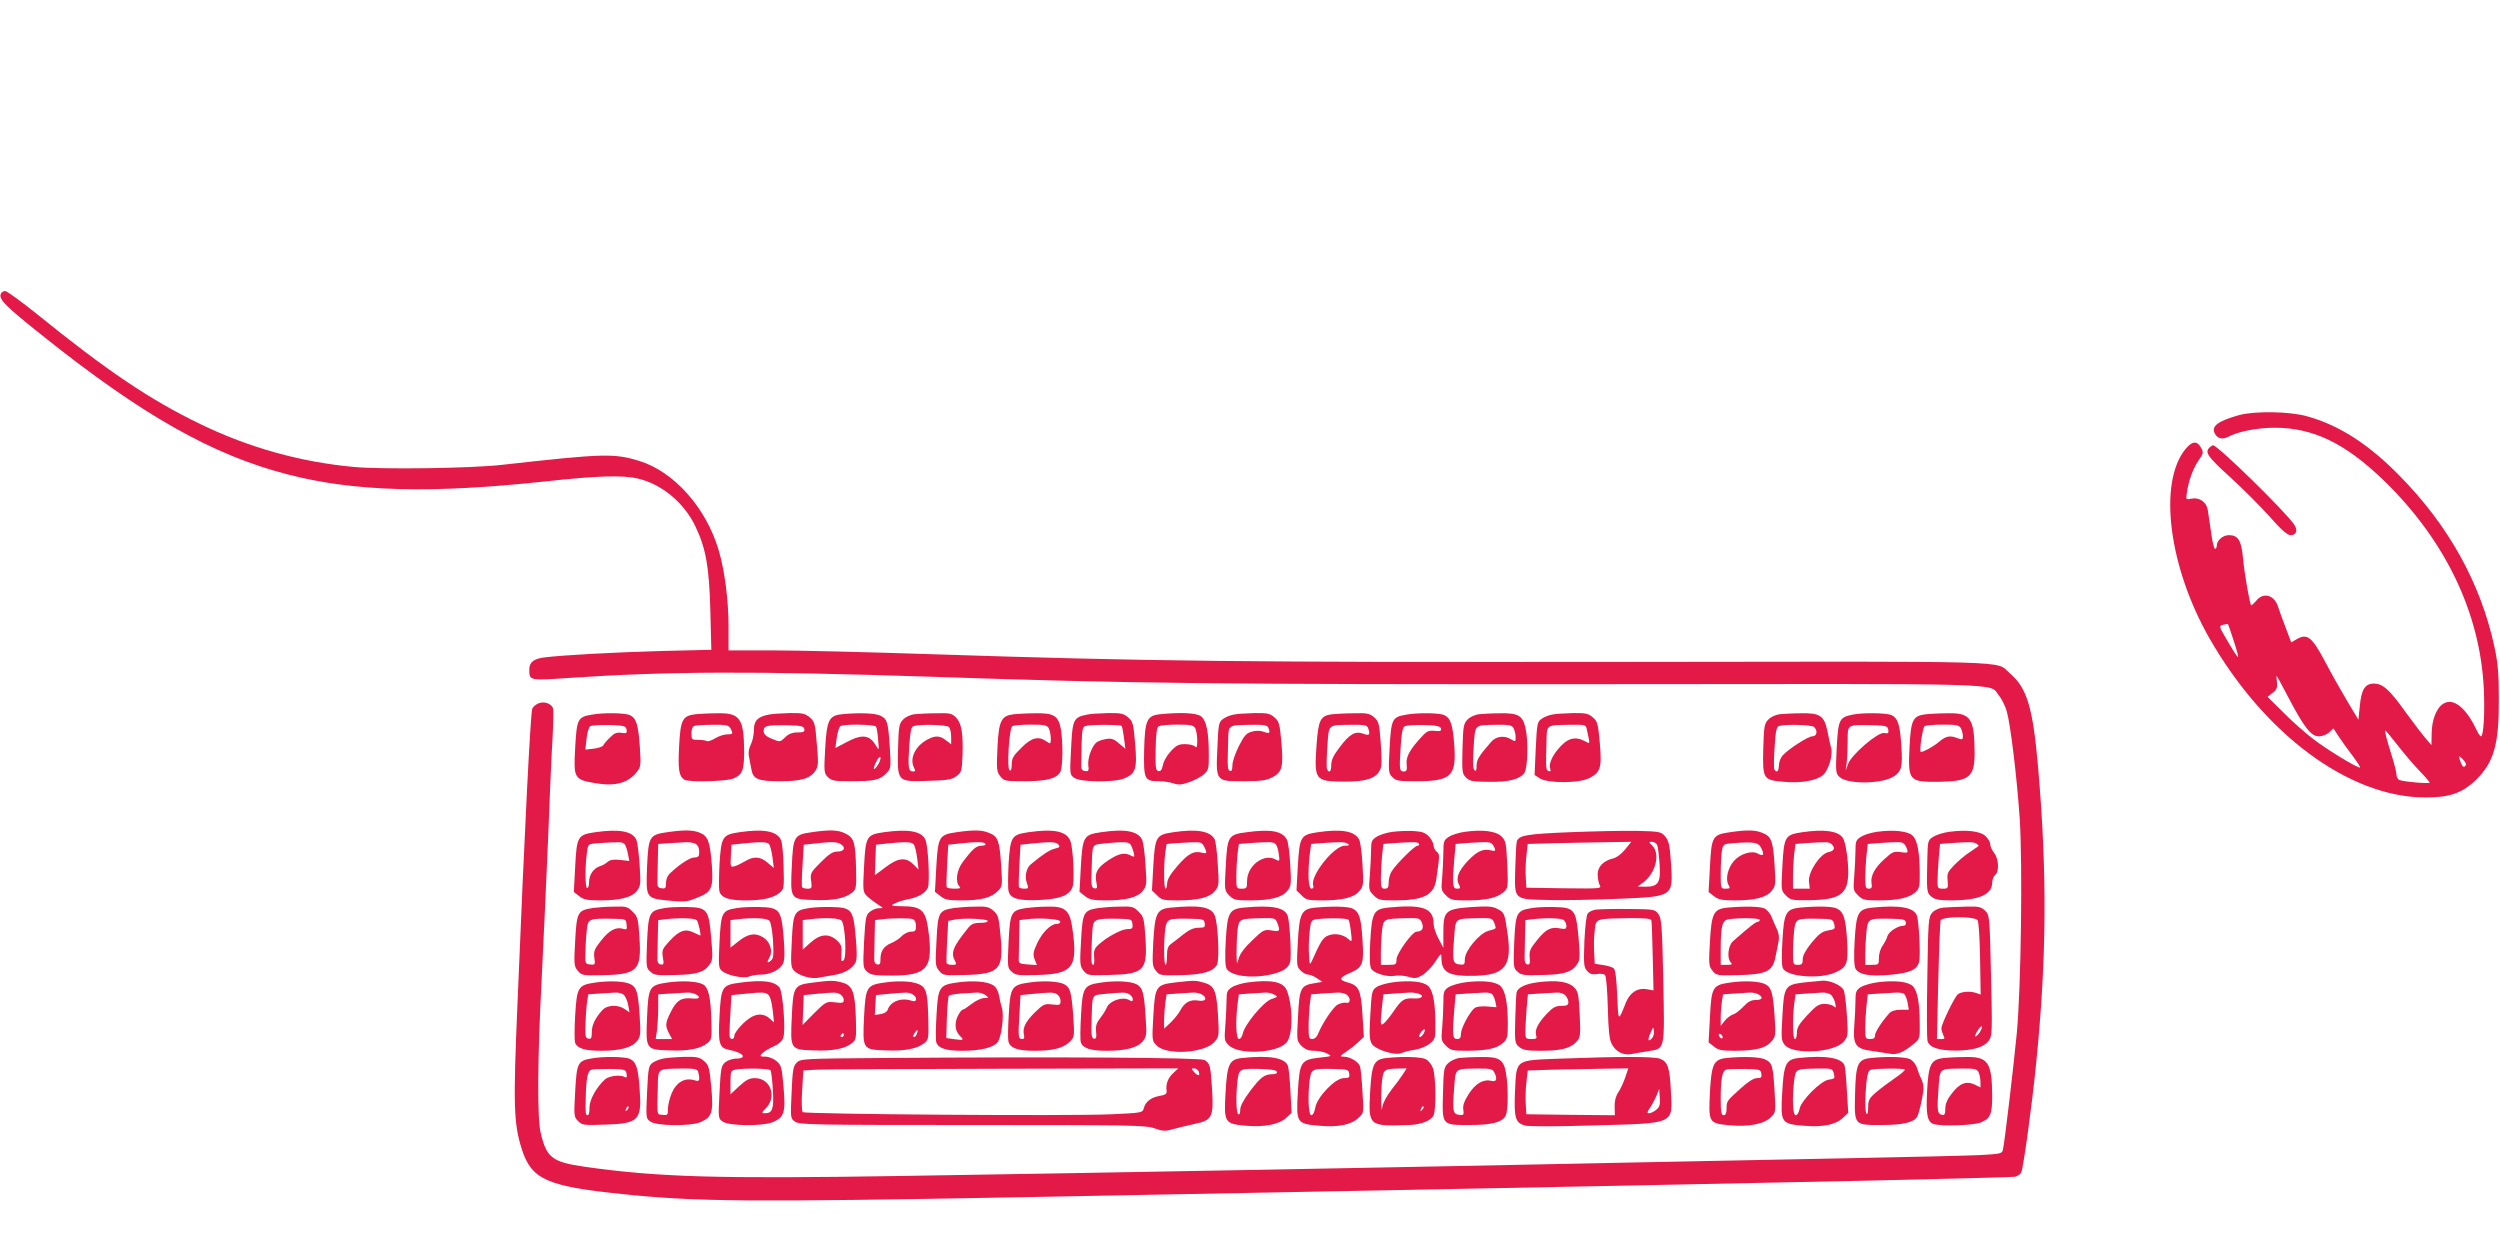 <svg xmlns="http://www.w3.org/2000/svg"
 width="1280pt" height="640pt" viewBox="0 0 1280 640"
 preserveAspectRatio="xMidYMid meet">
<g transform="translate(0,640) scale(0.1,-0.1)"
  fill="#e31948" stroke="none">

<path d="M4 4895 c-11 -28 25 -63 209 -210 514 -411 875 -615 1260 -714 344
-89 735 -99 1327 -35 256 28 388 32 465 14 121 -27 237 -123 295 -244 55 -115
71 -209 77 -432 l5 -201 -253 -6 c-248 -7 -506 -21 -602 -33 -55 -7 -77 -25
-77 -62 0 -57 1 -57 202 -43 512 34 940 36 1858 6 1041 -35 1455 -39 3414 -38
2156 2 1996 7 2050 -57 14 -17 33 -55 41 -83 19 -69 51 -329 66 -549 15 -232
7 -862 -15 -1098 -17 -176 -62 -556 -71 -597 -5 -20 -13 -21 -117 -27 -62 -3
-363 -10 -668 -16 -305 -6 -760 -15 -1010 -20 -1299 -27 -2759 -54 -3851 -71
-937 -15 -1241 -6 -1614 47 -168 24 -197 46 -227 175 -18 77 -16 382 5 779 9
184 24 508 33 720 8 212 18 446 23 520 4 74 5 142 3 151 -6 26 -47 41 -77 27
-13 -6 -27 -18 -30 -27 -9 -31 -38 -594 -75 -1499 -23 -533 -20 -622 21 -754
50 -157 127 -192 519 -232 374 -39 650 -41 2025 -16 1418 27 2698 51 3125 60
261 5 808 17 1215 25 407 9 750 18 762 20 12 3 27 13 32 23 10 20 54 336 76
557 54 535 57 975 10 1517 -27 309 -57 407 -147 483 -74 63 80 59 -1993 56
-1938 -2 -2408 3 -3510 39 -330 11 -702 20 -827 20 l-228 0 0 123 c0 137 -20
288 -51 392 -65 217 -228 400 -406 455 -130 40 -184 38 -703 -20 -156 -18
-610 -24 -756 -11 -275 25 -539 99 -787 219 -257 124 -476 271 -838 564 -81
65 -154 118 -163 118 -9 0 -19 -7 -22 -15z"/>

<path d="M11465 4275 c-110 -31 -145 -57 -125 -95 14 -26 38 -32 69 -16 52 27
149 46 238 46 196 0 360 -79 557 -269 315 -305 494 -677 513 -1066 6 -127 -1
-245 -15 -245 -4 0 -16 18 -26 41 -52 106 -113 155 -163 128 -37 -20 -62 -82
-63 -154 l-1 -60 -30 35 c-17 19 -62 79 -101 132 -84 118 -118 148 -164 148
-45 0 -64 -30 -72 -117 l-7 -68 -57 95 c-31 52 -83 144 -115 205 -66 124 -90
143 -143 113 l-29 -17 -29 77 c-16 42 -33 88 -37 102 -19 64 -77 81 -114 33
-12 -14 -23 -24 -25 -22 -8 8 -35 165 -42 243 -8 89 -25 116 -72 116 -31 0
-62 -27 -62 -53 0 -9 -4 -17 -9 -17 -5 0 -14 37 -20 83 -7 45 -14 97 -17 115
-6 41 -43 67 -83 59 -29 -6 -30 -6 -24 31 8 60 31 123 60 165 25 36 26 41 12
65 -20 37 -46 34 -80 -8 -140 -173 -85 -604 124 -969 282 -492 715 -812 1102
-814 125 -1 192 22 263 91 91 90 117 181 116 412 0 130 -5 186 -22 266 -71
329 -236 626 -492 884 -157 159 -308 255 -470 299 -88 25 -265 27 -345 6z
m-28 -1157 c16 -48 25 -84 21 -82 -5 3 -29 40 -53 82 -45 76 -45 77 -23 83 13
3 24 5 25 4 1 0 15 -40 30 -87z m278 -286 c83 -158 118 -202 157 -202 18 0 41
9 53 20 l22 21 28 -43 c16 -24 48 -69 72 -100 24 -32 40 -58 36 -58 -18 0
-171 93 -239 146 -40 30 -109 91 -153 136 l-81 80 26 21 c21 16 25 27 22 53
-2 19 -3 34 -2 34 2 0 28 -49 59 -108z m562 -249 c33 -43 84 -102 112 -131 28
-29 51 -56 51 -59 0 -7 -131 4 -154 13 -9 3 -16 16 -16 28 0 11 -11 55 -24 96
-27 86 -38 130 -33 130 2 0 31 -35 64 -77z m345 -105 c-8 -8 -14 -4 -22 16
-15 39 -13 43 11 17 15 -16 18 -26 11 -33z"/>
<path d="M11312 4108 c-24 -24 -9 -46 101 -146 62 -56 153 -147 203 -202 63
-72 95 -100 112 -100 29 0 38 24 19 53 -43 65 -392 407 -416 407 -4 0 -12 -5
-19 -12z"/>
<path d="M3030 2741 c-72 -12 -77 -22 -85 -168 -9 -159 -6 -164 104 -183 101
-17 167 1 211 57 21 26 22 35 16 128 -8 116 -18 148 -52 164 -26 11 -133 13
-194 2z m178 -77 c3 -18 -1 -20 -27 -16 -24 3 -37 -2 -59 -25 -16 -15 -31 -33
-33 -39 -2 -6 -24 -14 -48 -17 l-44 -5 6 55 c3 31 12 60 19 65 7 4 51 7 98 6
78 -3 85 -5 88 -24z"/>
<path d="M3560 2743 c-66 -8 -76 -28 -83 -165 -6 -119 -1 -152 27 -170 20 -14
215 -9 251 6 46 20 55 42 55 138 -1 170 -21 199 -139 196 -42 0 -92 -3 -111
-5z m180 -72 c15 -28 13 -31 -17 -31 -16 0 -43 -9 -61 -20 -18 -11 -38 -18
-43 -14 -6 3 -26 6 -45 6 -32 0 -34 2 -34 33 0 18 6 36 13 38 6 3 49 6 94 6
72 1 84 -2 93 -18z"/>
<path d="M3935 2741 c-56 -11 -75 -31 -75 -79 0 -24 -7 -57 -16 -74 -10 -20
-14 -42 -9 -62 3 -17 8 -46 12 -64 8 -51 34 -62 146 -62 109 0 156 14 182 54
15 23 16 39 7 138 -8 103 -11 113 -36 135 -24 20 -37 23 -104 22 -42 -1 -90
-4 -107 -8z m183 -73 c3 -15 -4 -18 -34 -18 -27 0 -46 -7 -64 -25 -26 -25 -26
-25 -68 -8 -31 13 -42 24 -42 40 0 28 16 31 120 30 72 -2 85 -5 88 -19z"/>
<path d="M4309 2743 c-65 -7 -76 -31 -84 -174 -7 -121 -6 -128 14 -148 18 -18
33 -21 115 -21 120 0 150 6 182 39 26 26 26 27 20 131 -9 135 -13 148 -47 165
-27 14 -110 17 -200 8z m176 -63 c4 -6 9 -36 11 -68 5 -56 5 -56 -11 -30 -32
56 -71 61 -151 18 l-57 -30 7 52 c4 29 13 56 19 60 18 12 175 9 182 -2z m10
-196 c-23 -36 -29 -24 -8 17 9 18 18 28 21 21 2 -7 -4 -24 -13 -38z"/>
<path d="M4680 2743 c-19 -3 -44 -14 -56 -27 -20 -20 -23 -34 -26 -148 -4
-172 -5 -171 154 -166 100 3 121 6 145 24 26 20 28 26 31 105 4 114 -5 167
-33 195 -22 22 -32 24 -102 22 -43 0 -94 -3 -113 -5z m178 -65 c7 -7 12 -29
12 -51 l0 -38 -26 20 c-31 25 -55 26 -93 6 -64 -33 -96 -98 -71 -146 8 -15 7
-19 -4 -19 -25 0 -28 18 -21 125 6 84 10 105 24 108 37 10 168 6 179 -5z"/>
<path d="M5190 2743 c-64 -8 -76 -32 -83 -170 -5 -112 -4 -124 14 -147 20 -25
25 -26 125 -26 113 0 165 14 183 48 13 24 14 158 2 222 -13 66 -37 80 -130 78
-42 0 -92 -3 -111 -5z m180 -72 c5 -11 10 -34 10 -51 0 -30 -1 -31 -22 -16
-41 29 -77 20 -129 -33 -41 -40 -49 -54 -49 -85 0 -25 -4 -35 -11 -30 -15 9
-2 216 14 226 7 4 49 8 94 8 71 0 84 -3 93 -19z"/>
<path d="M5565 2741 c-69 -14 -74 -24 -81 -173 -7 -134 -7 -135 17 -151 31
-22 203 -24 254 -3 60 25 68 49 57 177 -9 104 -11 114 -36 136 -24 20 -37 23
-104 22 -42 -1 -91 -4 -107 -8z m178 -58 c3 -5 8 -32 12 -62 l7 -55 -33 28
c-26 23 -40 27 -67 22 -19 -3 -40 -11 -48 -17 -24 -20 -46 -81 -42 -117 4 -28
1 -32 -16 -30 -16 2 -21 10 -20 31 0 15 1 65 2 111 2 71 5 85 20 89 29 8 181
7 185 0z"/>
<path d="M5939 2743 c-67 -7 -77 -30 -81 -181 -3 -153 1 -162 77 -162 23 0 56
-5 74 -11 25 -9 41 -7 82 7 28 10 62 29 75 41 21 20 24 30 23 100 0 114 -12
173 -39 195 -22 18 -105 22 -211 11z m181 -72 c5 -11 10 -39 10 -62 0 -34 -3
-40 -12 -31 -7 7 -30 12 -51 12 -32 0 -45 -6 -73 -37 -19 -20 -37 -52 -40 -70
-5 -24 -11 -33 -23 -31 -14 3 -16 19 -14 112 1 77 6 112 15 117 7 5 50 9 95 9
71 0 84 -3 93 -19z"/>
<path d="M6315 2741 c-17 -3 -41 -13 -53 -22 -22 -16 -24 -26 -29 -148 -8
-173 -9 -171 136 -171 81 0 114 4 141 18 54 27 62 52 51 178 -9 99 -12 111
-36 131 -23 20 -37 23 -103 22 -42 -1 -91 -4 -107 -8z m179 -67 c11 -28 6 -32
-23 -21 -19 7 -40 7 -62 1 -28 -8 -39 -21 -66 -74 -18 -36 -33 -80 -33 -98 0
-23 -4 -32 -12 -29 -13 4 -14 13 -10 151 2 87 -3 83 118 85 66 1 83 -2 88 -15z"/>
<path d="M6820 2743 c-59 -7 -70 -29 -79 -154 -13 -183 -9 -189 135 -191 130
-1 182 20 196 78 3 11 1 67 -3 125 -7 95 -10 106 -34 127 -23 19 -36 22 -103
20 -42 0 -93 -3 -112 -5z m184 -69 c13 -35 8 -43 -23 -31 -42 16 -71 -1 -122
-69 -31 -40 -43 -66 -43 -90 0 -34 -9 -44 -21 -24 -4 6 -3 57 1 115 8 120 0
112 120 114 66 1 83 -2 88 -15z"/>
<path d="M7200 2741 c-72 -12 -77 -22 -85 -168 -7 -125 -6 -132 14 -152 19
-19 32 -21 121 -21 180 0 207 26 196 183 -8 109 -19 140 -52 156 -26 11 -133
13 -194 2z m178 -72 c2 -12 -5 -14 -32 -11 -29 3 -40 -1 -63 -26 -63 -67 -85
-105 -81 -144 3 -30 0 -38 -13 -38 -24 0 -25 7 -18 121 4 70 10 104 20 110 8
5 52 8 99 7 67 -2 85 -6 88 -19z"/>
<path d="M7570 2743 c-19 -3 -44 -14 -56 -27 -20 -20 -23 -34 -26 -148 -3
-119 -2 -129 18 -149 19 -19 34 -21 115 -22 104 -2 161 13 184 46 17 25 21
166 5 232 -14 61 -38 75 -129 73 -42 0 -92 -3 -111 -5z m180 -72 c5 -11 10
-31 10 -45 0 -25 0 -25 -28 -9 -32 19 -74 12 -97 -15 -63 -72 -75 -92 -75
-123 0 -24 -3 -30 -11 -22 -8 8 -9 44 -4 117 8 120 1 113 117 115 67 1 79 -2
88 -18z"/>
<path d="M7945 2741 c-17 -3 -40 -13 -53 -22 -21 -15 -23 -26 -29 -152 l-6
-135 26 -17 c40 -26 199 -26 252 0 60 30 67 53 56 181 -9 99 -12 111 -36 131
-23 20 -37 23 -103 22 -42 -1 -91 -4 -107 -8z m180 -78 c17 -78 18 -73 -12
-57 -51 26 -90 14 -136 -42 -33 -39 -48 -79 -40 -100 4 -12 2 -15 -8 -12 -14
5 -15 11 -11 152 2 87 -3 83 119 85 82 1 83 1 88 -26z"/>
<path d="M9110 2743 c-19 -3 -44 -14 -56 -27 -20 -20 -23 -34 -26 -148 -4
-158 -1 -162 107 -171 85 -8 163 6 197 33 28 22 53 100 44 138 -4 15 -13 53
-19 86 -17 82 -38 96 -136 94 -42 0 -92 -3 -111 -5z m178 -65 c20 -20 15 -48
-9 -48 -22 0 -122 -65 -152 -98 -10 -11 -19 -34 -19 -51 -1 -31 -11 -40 -23
-21 -4 6 -3 57 1 115 5 83 10 105 23 108 37 10 168 6 179 -5z"/>
<path d="M9485 2741 c-68 -14 -73 -24 -81 -168 -6 -122 -5 -132 13 -150 40
-40 218 -38 280 2 39 26 45 50 38 153 -7 114 -18 145 -51 161 -26 11 -147 13
-199 2z m183 -77 c3 -18 -1 -21 -21 -17 -32 6 -169 -112 -185 -159 l-12 -33 5
40 c3 22 5 72 5 112 0 84 -4 82 120 80 78 -2 85 -4 88 -23z"/>
<path d="M9860 2743 c-66 -8 -76 -28 -83 -164 -9 -176 -4 -183 145 -182 161 2
188 23 188 148 -1 178 -20 206 -139 203 -42 0 -92 -3 -111 -5z m180 -72 c5
-11 10 -29 10 -40 0 -18 -3 -19 -26 -11 -40 16 -61 12 -96 -18 -28 -24 -79
-52 -93 -52 -10 0 9 125 19 132 6 4 48 8 93 8 71 0 84 -3 93 -19z"/>
<path d="M3047 2139 c-89 -13 -94 -21 -102 -175 l-7 -131 27 -21 c23 -18 41
-22 107 -22 103 0 163 15 189 49 19 24 20 34 14 131 -4 57 -11 115 -16 128
-18 46 -87 59 -212 41z m151 -61 c6 -7 13 -29 17 -49 l7 -37 -46 5 c-33 4 -51
1 -64 -9 -9 -9 -27 -19 -38 -22 -34 -10 -58 -44 -58 -82 0 -19 -5 -33 -10 -31
-11 4 -11 115 0 189 6 37 6 37 57 41 108 7 125 7 135 -5z"/>
<path d="M3415 2139 c-90 -13 -95 -22 -102 -175 -6 -164 -7 -163 111 -175 80
-8 93 -7 144 14 76 30 84 48 77 162 -9 123 -19 154 -61 171 -37 15 -78 16
-169 3z m146 -59 c12 -7 19 -21 19 -40 0 -25 -4 -30 -24 -30 -22 0 -73 -32
-123 -79 -15 -13 -23 -32 -23 -51 0 -27 -3 -31 -22 -28 -18 2 -23 9 -22 31 0
15 1 65 2 112 l2 84 58 4 c31 2 70 4 85 5 16 1 37 -3 48 -8z"/>
<path d="M3785 2139 c-86 -13 -92 -22 -101 -161 -3 -64 -4 -127 -1 -140 9 -35
47 -48 135 -48 88 0 140 12 174 39 22 19 23 25 20 131 -1 61 -7 122 -12 136
-19 48 -86 62 -215 43z m153 -61 c5 -7 13 -37 17 -67 l7 -55 -32 27 c-37 32
-71 34 -114 8 -17 -10 -41 -22 -54 -26 -22 -6 -23 -5 -20 52 l3 58 55 6 c96
10 127 9 138 -3z"/>
<path d="M4155 2139 c-90 -13 -94 -21 -101 -175 -8 -168 -8 -168 113 -172 97
-4 158 8 195 37 22 18 23 25 21 123 -3 134 -10 159 -54 180 -36 19 -79 21
-174 7z m146 -59 c31 -17 24 -40 -13 -40 -24 0 -43 -12 -86 -55 -52 -52 -54
-57 -49 -95 5 -37 3 -40 -18 -40 -13 0 -26 3 -28 8 -3 4 -2 54 2 112 l6 105
55 6 c91 10 110 9 131 -1z"/>
<path d="M4525 2139 c-89 -13 -93 -21 -101 -175 -7 -129 -6 -131 17 -154 13
-12 38 -31 54 -41 30 -19 30 -19 5 -19 -14 0 -35 -9 -47 -19 -20 -16 -22 -31
-29 -152 -6 -130 -6 -135 16 -154 19 -17 36 -20 124 -20 187 0 216 38 188 240
-13 94 -37 115 -130 115 -62 1 -65 2 -42 14 14 7 43 17 65 21 56 10 94 32 106
61 10 28 2 204 -12 242 -17 46 -87 59 -214 41z m153 -62 c6 -7 14 -39 18 -71
l7 -58 -26 26 c-39 39 -79 35 -144 -15 l-54 -40 3 78 3 78 55 6 c97 10 127 9
138 -4z m-4 -383 c10 -4 16 -18 16 -35 0 -24 -4 -29 -25 -29 -14 0 -36 -10
-48 -23 -12 -13 -37 -29 -55 -36 -38 -16 -55 -43 -54 -84 0 -21 -3 -27 -16
-25 -11 2 -17 13 -16 31 0 15 1 65 2 111 l2 85 33 4 c55 7 145 7 161 1z"/>
<path d="M4897 2139 c-89 -13 -94 -22 -103 -175 l-7 -130 28 -22 c23 -19 41
-22 109 -22 98 0 150 13 184 47 24 24 25 27 18 129 -8 129 -16 151 -61 169
-37 16 -79 17 -168 4z m148 -59 c4 -6 -5 -10 -20 -10 -26 0 -46 -17 -96 -84
-31 -41 -39 -102 -17 -124 9 -9 4 -12 -24 -12 -20 0 -39 3 -41 8 -2 4 -1 54 2
112 l6 105 55 6 c92 10 129 9 135 -1z"/>
<path d="M5265 2139 c-86 -13 -92 -22 -101 -161 -3 -64 -4 -127 0 -141 9 -38
52 -50 158 -45 105 5 153 23 169 66 12 31 4 197 -11 237 -19 49 -85 63 -215
44z m154 -63 c10 -12 6 -15 -18 -21 -26 -6 -59 -27 -123 -80 -24 -20 -33 -63
-20 -97 9 -26 8 -28 -13 -28 -13 0 -26 3 -28 8 -2 4 -1 54 2 112 l6 105 55 6
c99 10 127 9 139 -5z"/>
<path d="M5637 2139 c-89 -13 -94 -22 -103 -175 l-7 -130 28 -22 c23 -18 41
-22 107 -22 103 0 163 15 189 49 20 24 21 34 14 130 -3 57 -11 115 -16 128
-18 47 -86 61 -212 42z m150 -61 c6 -7 13 -26 17 -41 6 -26 5 -27 -13 -18 -33
18 -62 12 -117 -24 -57 -38 -71 -64 -60 -116 5 -25 3 -30 -11 -27 -15 3 -17
15 -14 95 4 136 0 127 62 134 94 10 126 9 136 -3z"/>
<path d="M6007 2139 c-88 -13 -93 -22 -102 -171 l-7 -127 26 -25 c23 -24 33
-26 106 -26 105 0 165 15 191 49 20 24 21 34 14 135 -3 61 -11 118 -16 129
-23 42 -91 54 -212 36z m150 -61 c6 -7 13 -21 17 -32 5 -15 2 -17 -19 -12 -43
11 -70 -3 -125 -66 -36 -41 -53 -69 -54 -89 -1 -16 -4 -29 -8 -29 -10 0 -10
120 -2 183 l7 46 51 4 c107 7 124 7 133 -5z"/>
<path d="M6383 2139 c-94 -12 -99 -20 -107 -171 -7 -127 -7 -127 18 -153 23
-23 33 -25 106 -25 105 0 165 15 191 49 20 24 21 34 15 134 -3 59 -11 117 -17
128 -23 44 -81 55 -206 38z m145 -58 c8 -4 16 -27 19 -51 6 -41 5 -42 -17 -30
-60 32 -145 -33 -145 -111 0 -36 -2 -39 -27 -39 -28 0 -28 1 -28 63 0 34 3 85
6 114 l7 52 51 4 c100 7 121 7 134 -2z"/>
<path d="M6747 2139 c-88 -13 -93 -22 -102 -171 l-7 -127 26 -25 c23 -24 33
-26 106 -26 105 0 165 15 191 49 20 24 21 34 15 134 -3 59 -11 117 -17 128
-23 44 -90 56 -212 38z m153 -59 c12 -7 8 -10 -15 -10 -56 0 -180 -158 -161
-205 3 -9 -1 -15 -9 -15 -17 0 -20 80 -9 177 l7 52 51 4 c102 7 121 7 136 -3z"/>
<path d="M7129 2141 c-30 -4 -67 -16 -82 -26 -23 -15 -27 -24 -27 -64 0 -25
-3 -83 -6 -128 -7 -78 -6 -82 19 -107 24 -24 33 -26 107 -26 150 0 203 27 214
110 18 125 18 126 2 139 -9 8 -16 22 -16 32 0 10 -10 30 -22 44 -19 21 -34 27
-78 30 -30 2 -80 0 -111 -4z m136 -61 c3 -5 0 -10 -7 -10 -15 0 -104 -88 -132
-130 -9 -13 -16 -39 -16 -57 0 -26 -4 -33 -20 -33 -18 0 -20 7 -20 54 0 29 3
81 6 114 l7 61 51 4 c105 7 125 7 131 -3z"/>
<path d="M7499 2141 c-30 -4 -67 -16 -82 -26 -24 -16 -27 -23 -27 -79 0 -33
-3 -91 -6 -128 -6 -62 -5 -68 19 -92 24 -24 33 -26 109 -26 97 0 154 13 187
43 23 21 23 25 18 141 -5 109 -7 121 -29 143 -28 28 -97 37 -189 24z m137 -59
c6 -4 13 -15 17 -25 5 -14 2 -16 -18 -11 -41 10 -71 -3 -119 -53 -49 -52 -64
-90 -46 -122 9 -18 8 -21 -10 -21 -23 0 -25 21 -14 153 l7 76 51 4 c99 7 121
7 132 -1z"/>
<path d="M8035 2139 c-220 -9 -260 -16 -269 -48 -3 -9 -6 -71 -8 -138 -4 -163
-10 -157 170 -161 75 -2 235 1 354 6 289 12 285 9 273 189 -6 87 -11 108 -29
130 -22 25 -27 26 -147 29 -68 1 -223 -2 -344 -7z m286 -88 c-19 -23 -44 -42
-61 -46 -49 -11 -80 -42 -80 -81 0 -20 5 -44 10 -55 11 -19 7 -19 -182 -17
l-193 3 -3 50 c-2 28 -1 78 3 112 l7 62 141 4 c78 1 198 4 265 5 l124 2 -31
-39z m164 22 c4 -10 9 -53 12 -96 7 -95 -6 -117 -71 -117 l-41 1 27 20 c65 48
90 147 48 189 -19 19 -19 20 -1 20 10 0 22 -8 26 -17z"/>
<path d="M8857 2139 c-89 -13 -94 -21 -102 -175 l-7 -131 27 -21 c23 -18 41
-22 107 -22 103 0 163 15 189 49 20 24 21 34 15 129 -8 126 -16 149 -61 167
-37 16 -79 17 -168 4z m161 -82 c17 -35 11 -43 -19 -27 -31 17 -91 -2 -123
-40 -30 -36 -42 -90 -27 -119 11 -19 9 -21 -14 -21 -25 0 -25 1 -25 78 0 42 3
94 6 114 6 36 7 37 58 41 109 8 130 4 144 -26z"/>
<path d="M9227 2139 c-88 -13 -93 -22 -101 -171 -7 -127 -7 -127 18 -153 23
-23 32 -25 113 -24 163 1 205 30 206 141 0 67 -13 154 -27 177 -23 36 -94 47
-209 30z m151 -61 c20 -20 14 -35 -17 -41 -43 -9 -105 -104 -99 -152 l4 -35
-43 0 -43 0 0 63 c0 34 3 85 6 114 l7 52 51 4 c106 7 122 7 134 -5z"/>
<path d="M9609 2141 c-30 -4 -67 -16 -82 -26 -24 -15 -27 -24 -27 -70 0 -28
-3 -86 -6 -128 -6 -72 -6 -76 19 -101 24 -24 33 -26 109 -26 96 0 154 13 186
43 19 18 22 30 21 96 0 105 -12 169 -36 192 -23 24 -99 32 -184 20z m137 -59
c6 -4 14 -17 18 -29 6 -20 4 -21 -32 -16 -35 5 -44 1 -81 -33 -52 -46 -74 -87
-69 -125 4 -23 1 -29 -14 -29 -15 0 -18 8 -18 54 0 29 3 81 6 114 l7 61 51 4
c99 7 121 7 132 -1z"/>
<path d="M9979 2141 c-30 -4 -67 -16 -82 -26 -26 -16 -27 -22 -29 -109 -4
-169 -4 -177 21 -197 18 -15 40 -19 105 -19 139 1 206 30 206 91 0 14 7 32 15
39 22 18 19 82 -5 113 -11 14 -20 34 -20 44 0 11 -11 30 -24 42 -27 26 -98 34
-187 22z m141 -61 c8 -5 12 -10 10 -12 -3 -2 -23 -16 -45 -31 -23 -15 -58 -44
-79 -66 -34 -35 -38 -44 -34 -80 3 -39 2 -41 -24 -41 -26 0 -28 3 -28 38 0 22
3 73 6 115 l7 76 51 4 c101 7 121 7 136 -3z"/>
<path d="M3035 1751 c-77 -12 -82 -20 -90 -166 -7 -122 -6 -132 13 -155 20
-24 24 -25 127 -23 180 4 200 25 189 192 -6 97 -9 108 -35 133 -25 26 -33 28
-96 26 -37 0 -86 -4 -108 -7z m173 -84 c3 -25 1 -28 -16 -23 -37 12 -72 -6
-113 -58 -36 -45 -40 -56 -36 -89 5 -36 4 -38 -21 -35 -27 3 -27 3 -24 78 1
41 5 92 8 112 6 43 16 46 129 44 69 -1 70 -1 73 -29z"/>
<path d="M3405 1751 c-80 -13 -85 -21 -92 -172 -5 -130 -5 -135 17 -154 19
-18 34 -20 127 -17 112 2 151 15 178 56 14 20 15 40 6 136 -12 144 -20 154
-124 156 -39 1 -90 -1 -112 -5z m163 -63 c8 -11 23 -78 17 -78 -1 0 -16 7 -33
15 -43 22 -74 11 -123 -42 -38 -41 -41 -48 -35 -85 6 -34 4 -39 -11 -36 -13 2
-18 12 -17 36 0 17 1 68 2 111 l2 80 33 4 c75 9 155 7 165 -5z"/>
<path d="M3775 1751 c-79 -12 -83 -20 -91 -172 -6 -124 -5 -135 12 -150 30
-24 109 -40 139 -29 15 6 42 10 62 10 49 0 99 26 113 59 8 19 8 58 2 135 -12
139 -21 150 -125 152 -39 1 -90 -1 -112 -5z m165 -66 c7 -8 15 -55 18 -103 4
-73 2 -90 -12 -101 -19 -16 -21 -8 -5 20 17 32 1 78 -34 100 -41 25 -77 19
-128 -22 l-39 -31 0 71 0 70 33 4 c83 10 155 7 167 -8z"/>
<path d="M4145 1751 c-79 -12 -84 -21 -91 -169 -6 -115 -5 -134 10 -150 24
-27 88 -46 128 -38 18 4 54 10 79 14 54 9 96 34 110 66 7 15 7 57 0 131 -12
139 -21 149 -124 151 -39 1 -90 -1 -112 -5z m164 -65 c19 -23 27 -189 10 -203
-12 -9 -13 -4 -11 32 3 38 0 48 -23 70 -41 37 -85 34 -135 -11 l-40 -36 0 75
0 76 33 4 c81 10 155 7 166 -7z"/>
<path d="M4885 1751 c-78 -12 -83 -20 -90 -166 -7 -122 -6 -132 13 -155 20
-24 24 -25 127 -22 183 4 204 27 188 199 -9 97 -12 109 -37 130 -23 20 -37 23
-94 21 -37 0 -85 -4 -107 -7z m172 -66 c2 -6 -14 -10 -38 -10 -33 0 -46 -6
-63 -27 -78 -97 -89 -126 -66 -169 9 -16 7 -19 -14 -19 -14 0 -27 3 -29 8 -2
4 -1 54 2 112 l6 105 30 6 c45 10 168 5 172 -6z"/>
<path d="M5255 1751 c-78 -12 -83 -20 -91 -171 -6 -131 -6 -136 16 -155 19
-18 34 -20 127 -17 187 4 213 38 183 242 -13 90 -37 111 -128 108 -37 0 -85
-4 -107 -7z m173 -68 c2 -8 -5 -13 -16 -13 -32 0 -75 -43 -102 -100 -20 -44
-22 -56 -13 -81 l12 -30 -47 3 c-41 3 -47 6 -46 26 0 12 1 62 2 111 l2 90 33
4 c66 9 170 2 175 -10z"/>
<path d="M5625 1751 c-77 -12 -82 -20 -90 -166 -7 -122 -6 -132 13 -155 20
-24 24 -25 127 -22 182 4 200 22 190 185 -7 104 -9 113 -35 139 -26 26 -34 28
-97 26 -37 0 -86 -4 -108 -7z m173 -82 c3 -22 -1 -26 -26 -26 -30 0 -106 -41
-149 -81 -20 -19 -24 -31 -21 -63 2 -21 0 -39 -4 -39 -5 0 -8 6 -9 13 -3 31 2
165 7 189 6 31 24 36 129 34 67 -1 70 -2 73 -27z"/>
<path d="M5994 1753 c-70 -7 -81 -27 -89 -173 -6 -117 -5 -127 13 -150 19 -24
24 -25 126 -23 116 3 167 18 187 54 14 27 5 215 -12 253 -20 43 -75 53 -225
39z m174 -80 c3 -20 -1 -23 -31 -23 -25 0 -47 -10 -76 -32 -22 -18 -50 -40
-63 -49 -18 -13 -23 -26 -23 -63 0 -25 -3 -46 -7 -46 -10 0 -10 120 -2 183 8
53 13 55 129 53 65 -1 70 -3 73 -23z"/>
<path d="M6365 1753 c-71 -8 -81 -26 -89 -168 -5 -82 -3 -131 4 -144 19 -37
124 -52 219 -32 68 14 99 34 107 67 7 28 -2 194 -12 232 -13 46 -81 59 -229
45z m175 -79 c16 -41 13 -45 -29 -38 -38 6 -43 4 -100 -51 -40 -38 -63 -69
-69 -93 -9 -35 -10 -33 -11 28 0 36 2 88 5 117 8 59 7 59 127 62 64 1 68 0 77
-25z"/>
<path d="M6734 1753 c-70 -7 -81 -27 -89 -175 -7 -120 -6 -127 14 -147 12 -12
29 -21 39 -21 9 0 30 -8 45 -19 l28 -18 -41 -7 c-70 -11 -77 -24 -84 -168 -7
-127 -7 -127 18 -153 18 -18 36 -25 64 -25 22 0 52 -6 67 -14 26 -14 26 -14
-38 -21 -97 -11 -103 -21 -112 -177 -9 -158 -7 -162 113 -172 96 -8 160 5 198
41 27 25 27 25 20 131 -3 59 -9 117 -12 130 -7 25 -51 52 -86 52 -20 0 -19 2
11 23 19 12 48 35 64 50 l30 28 -7 112 c-8 129 -18 151 -76 167 -48 13 -44 25
15 50 62 27 69 45 61 167 -7 116 -17 146 -53 162 -23 10 -99 12 -189 4z m171
-63 c3 -5 9 -33 12 -62 6 -51 5 -53 -13 -36 -28 24 -70 32 -104 18 -27 -11
-39 -31 -83 -130 -11 -23 -12 -20 -15 30 -2 30 -1 83 3 117 6 57 8 62 33 66
55 8 161 7 167 -3z m-14 -380 c25 -14 26 -50 2 -44 -10 2 -29 -2 -43 -9 -23
-12 -77 -91 -101 -149 -6 -17 -19 -28 -30 -28 -17 0 -19 8 -19 63 0 34 3 85 6
114 l7 52 56 4 c31 2 66 4 79 5 13 1 32 -3 43 -8z m17 -407 c3 -20 -1 -23 -28
-23 -44 0 -137 -97 -146 -152 -4 -23 -12 -38 -20 -38 -15 0 -19 98 -8 183 8
54 11 56 119 54 75 -2 80 -3 83 -24z"/>
<path d="M7105 1753 c-71 -8 -81 -26 -89 -168 -5 -82 -3 -131 4 -144 13 -24
82 -45 123 -37 16 3 47 1 68 -5 32 -10 42 -9 71 8 18 10 48 41 66 68 29 45 32
47 32 23 0 -78 37 -98 175 -94 149 4 186 51 165 206 -16 115 -17 118 -53 136
-25 14 -49 15 -132 10 -134 -10 -145 -19 -145 -129 l0 -80 -25 47 c-14 26 -25
60 -25 76 0 81 -55 101 -235 83z m176 -80 c10 -27 0 -42 -28 -43 -22 0 -103
-113 -103 -142 0 -26 -3 -28 -40 -28 l-40 0 0 63 c0 34 3 85 6 114 8 59 7 59
127 62 65 1 68 0 78 -26z m370 1 c11 -31 13 -28 -31 -40 -46 -13 -120 -102
-120 -145 0 -27 -3 -30 -27 -27 -35 4 -37 16 -28 134 8 106 -1 100 128 103 64
1 68 0 78 -25z"/>
<path d="M7845 1751 c-80 -13 -85 -21 -92 -172 -5 -130 -5 -135 17 -154 19
-18 34 -20 127 -17 113 2 151 15 179 57 14 21 14 39 6 136 -13 143 -21 153
-125 155 -39 1 -90 -1 -112 -5z m163 -63 c7 -7 12 -20 12 -30 0 -14 -6 -16
-30 -12 -48 10 -74 -2 -119 -58 -37 -45 -42 -58 -39 -91 3 -30 0 -37 -12 -35
-10 2 -15 14 -14 36 0 17 1 68 2 111 l2 80 33 4 c73 9 153 7 165 -5z"/>
<path d="M8844 1753 c-70 -7 -81 -28 -89 -173 -7 -116 -6 -127 13 -150 19 -24
24 -25 123 -23 158 4 186 18 201 101 5 26 12 60 15 76 3 18 0 42 -10 60 -8 17
-20 45 -27 62 -6 17 -23 36 -36 43 -24 10 -99 12 -190 4z m166 -63 c0 -5 -5
-10 -11 -10 -10 0 -42 -25 -126 -99 -26 -23 -32 -88 -11 -109 9 -9 5 -12 -20
-12 l-32 0 0 78 c0 121 8 150 39 155 56 9 161 7 161 -3z"/>
<path d="M9215 1753 c-71 -8 -81 -26 -89 -168 -5 -83 -4 -130 3 -144 23 -42
187 -55 265 -21 63 27 70 45 63 166 -7 114 -18 147 -54 163 -23 11 -103 12
-188 4z m176 -84 c6 -25 4 -27 -31 -33 -30 -5 -47 -17 -84 -62 -31 -38 -46
-66 -46 -85 0 -24 -4 -29 -25 -29 -24 0 -25 2 -25 63 0 34 3 85 6 114 8 60 11
61 128 59 66 -1 70 -2 77 -27z"/>
<path d="M9585 1753 c-71 -8 -81 -26 -89 -168 -5 -82 -3 -131 4 -144 16 -31
74 -42 178 -32 101 9 138 26 148 67 8 30 -1 210 -12 237 -16 41 -87 54 -229
40z m173 -75 c2 -11 -3 -18 -13 -18 -28 0 -73 -29 -81 -52 -3 -13 -15 -35 -25
-50 -11 -14 -19 -42 -19 -62 0 -34 -1 -36 -35 -36 l-35 0 0 54 c0 29 3 80 6
114 8 70 8 70 129 68 58 -1 70 -4 73 -18z"/>
<path d="M9949 1753 c-21 -2 -45 -13 -56 -26 -19 -21 -21 -40 -25 -327 -3
-168 -3 -316 1 -330 9 -33 56 -49 146 -49 88 1 142 17 167 50 18 24 19 39 12
334 -7 304 -7 309 -30 332 -21 20 -32 23 -101 21 -43 -1 -94 -3 -114 -5z m176
-64 c6 -6 11 -90 13 -195 l3 -186 -23 8 c-31 11 -77 7 -94 -7 -17 -14 -84
-152 -84 -174 0 -9 5 -25 10 -36 9 -16 7 -19 -11 -19 l-22 0 7 302 c4 167 10
305 12 307 20 20 169 20 189 0z m11 -575 c-10 -14 -20 -23 -23 -21 -2 3 3 17
13 31 9 15 19 24 22 22 2 -3 -3 -17 -12 -32z"/>
<path d="M8173 1743 c-17 -2 -37 -11 -43 -19 -8 -8 -14 -66 -18 -144 -4 -118
-3 -132 14 -151 14 -16 27 -20 51 -16 18 3 36 1 41 -6 6 -7 12 -82 14 -167 3
-118 8 -162 20 -185 21 -40 58 -59 100 -52 18 4 57 10 87 15 87 14 84 0 77
362 -6 283 -9 318 -25 340 -18 24 -21 25 -152 26 -74 1 -148 -1 -166 -3z m282
-55 c2 -7 5 -91 7 -186 l4 -173 -33 6 c-48 9 -87 -16 -108 -67 -40 -101 -39
-102 -45 34 -3 81 -9 132 -17 139 -7 7 -32 15 -55 18 l-43 6 -3 60 c-2 33 -1
83 3 112 7 61 2 59 173 62 82 1 114 -2 117 -11z m1 -606 c-19 -20 -21 -4 -3
35 12 27 12 27 15 4 2 -13 -3 -31 -12 -39z"/>
<path d="M3053 1370 c-94 -13 -99 -22 -108 -166 -4 -67 -4 -131 -1 -141 10
-30 49 -43 132 -43 99 0 159 16 185 49 19 24 20 34 14 131 -8 118 -15 144 -45
160 -29 16 -105 20 -177 10z m139 -62 c9 -7 20 -31 24 -52 l7 -39 -24 16 c-35
25 -91 22 -115 -5 -38 -42 -54 -77 -54 -113 0 -29 -3 -36 -17 -33 -16 3 -18
14 -15 78 1 41 5 92 8 112 l6 37 56 4 c31 2 69 4 83 5 14 1 33 -4 41 -10z"/>
<path d="M3421 1370 c-97 -14 -101 -21 -108 -176 -7 -168 -7 -168 114 -172 97
-4 158 8 195 37 22 18 23 25 20 118 -3 116 -15 169 -43 183 -29 16 -105 20
-178 10z m140 -60 c30 -17 22 -26 -20 -22 -53 5 -77 -10 -106 -68 -29 -58 -30
-71 -10 -110 l16 -30 -42 0 -42 0 7 46 c3 26 6 77 6 115 l0 68 63 4 c34 2 72
4 85 5 13 1 32 -3 43 -8z"/>
<path d="M3791 1369 c-94 -12 -99 -19 -107 -170 -8 -142 -2 -164 48 -174 75
-14 98 -45 35 -45 -18 -1 -42 -9 -54 -19 -20 -17 -23 -31 -29 -153 -7 -134 -7
-135 17 -151 31 -22 203 -24 254 -3 60 25 68 49 57 177 -9 104 -11 114 -36
136 -16 13 -40 23 -58 23 -26 0 -29 2 -18 15 7 8 32 24 56 35 29 12 48 28 54
46 14 35 -2 237 -19 258 -27 33 -86 40 -200 25z m142 -61 c10 -9 18 -36 23
-78 l7 -65 -22 20 c-39 34 -85 25 -136 -25 -25 -24 -45 -52 -45 -62 0 -18 -15
-25 -23 -10 -3 4 -2 54 2 112 l6 105 60 6 c101 10 111 9 128 -3z m12 -388 c4
-6 9 -51 12 -100 6 -96 -2 -120 -40 -120 -19 0 -19 2 6 28 56 59 21 152 -58
152 -28 0 -45 -9 -80 -41 l-45 -42 0 61 c0 55 2 61 23 65 46 9 176 7 182 -3z"/>
<path d="M4161 1369 c-96 -12 -100 -19 -107 -175 -8 -168 -8 -168 113 -172 97
-4 158 8 195 37 22 18 23 24 20 127 -4 134 -17 169 -69 183 -42 12 -60 12
-152 0z m140 -59 c10 -6 19 -19 19 -29 0 -16 -6 -18 -45 -13 -45 5 -47 3 -106
-55 l-60 -61 3 77 3 76 60 6 c99 9 106 9 126 -1z m19 -210 c0 -5 -5 -10 -11
-10 -5 0 -7 5 -4 10 3 6 8 10 11 10 2 0 4 -4 4 -10z"/>
<path d="M4533 1370 c-96 -13 -101 -21 -109 -175 -8 -169 -8 -169 113 -173 97
-4 158 8 195 37 22 18 23 25 21 118 -3 130 -9 160 -37 178 -30 20 -104 26
-183 15z m138 -60 c28 -16 25 -44 -3 -34 -53 18 -109 -3 -123 -46 -3 -10 -19
-20 -36 -22 l-30 -5 3 51 3 51 60 6 c99 9 106 9 126 -1z m23 -204 c-3 -9 -10
-16 -15 -16 -5 0 -4 9 3 20 14 22 21 20 12 -4z"/>
<path d="M4903 1370 c-94 -13 -100 -22 -108 -166 -4 -66 -5 -130 -1 -141 10
-30 49 -43 132 -43 91 0 157 15 180 42 21 22 36 138 24 177 -5 14 -11 43 -15
64 -4 23 -15 43 -29 52 -30 20 -104 26 -183 15z m143 -65 c18 -14 18 -14 -7
-15 -14 0 -43 -13 -64 -30 -21 -16 -42 -30 -47 -30 -4 0 -16 -15 -25 -34 -17
-37 -13 -75 12 -100 22 -21 19 -23 -27 -17 l-43 6 3 105 c2 58 7 108 10 112 4
4 32 9 62 11 30 2 67 4 81 5 14 1 34 -5 45 -13z"/>
<path d="M5273 1370 c-94 -13 -100 -23 -108 -162 -4 -64 -5 -127 -2 -140 9
-35 47 -48 135 -48 94 0 147 14 179 46 24 24 25 27 18 132 -9 121 -15 146 -45
162 -29 16 -105 20 -177 10z m138 -60 c10 -6 19 -21 19 -34 0 -22 -3 -23 -42
-19 -40 5 -46 2 -91 -42 -48 -48 -63 -80 -54 -115 3 -13 0 -20 -8 -20 -21 0
-23 8 -16 120 l6 105 60 6 c99 9 106 9 126 -1z"/>
<path d="M5643 1370 c-94 -13 -100 -22 -108 -166 -4 -66 -5 -130 -1 -141 10
-30 49 -43 132 -43 99 0 159 16 185 49 20 24 21 34 14 130 -7 117 -15 145 -45
161 -29 16 -105 20 -177 10z m138 -60 c10 -6 19 -17 19 -26 0 -12 -4 -13 -21
-3 -33 17 -97 -5 -112 -39 -6 -15 -22 -40 -35 -56 -18 -23 -23 -39 -20 -68 3
-30 0 -38 -11 -36 -12 3 -15 20 -12 95 4 137 -1 127 67 134 98 9 105 9 125 -1z"/>
<path d="M6018 1370 c-100 -12 -104 -19 -113 -172 -7 -125 -7 -127 17 -151 52
-52 247 -39 297 19 23 27 23 32 17 139 -8 126 -19 149 -73 164 -42 12 -48 12
-145 1z m133 -60 c33 -18 24 -40 -15 -33 -42 7 -71 -9 -92 -49 -9 -17 -32 -46
-50 -63 l-34 -32 0 42 c0 23 3 63 6 88 l7 46 56 4 c31 2 66 4 79 5 13 1 32 -3
43 -8z"/>
<path d="M6389 1370 c-30 -4 -67 -15 -82 -25 -23 -15 -27 -24 -27 -64 0 -25
-3 -83 -6 -128 -6 -77 -6 -82 18 -105 49 -50 245 -41 294 13 34 37 35 183 3
267 -17 45 -79 58 -200 42z m134 -62 c21 -11 21 -12 -13 -23 -40 -13 -138
-131 -147 -177 -3 -15 -12 -28 -19 -28 -15 0 -19 83 -8 177 l7 52 56 4 c31 2
66 4 79 5 13 1 33 -3 45 -10z"/>
<path d="M7135 1371 c-33 -4 -72 -15 -86 -24 -25 -17 -26 -22 -33 -143 -6
-104 -4 -130 8 -149 20 -30 120 -61 151 -47 13 6 44 14 69 17 28 5 60 18 77
32 28 24 29 29 28 101 0 106 -12 170 -36 193 -23 23 -91 31 -178 20z m123 -57
c39 -11 25 -29 -20 -26 -49 3 -62 -6 -105 -69 -17 -25 -38 -51 -47 -58 -19
-16 -20 -9 -10 87 l7 61 56 4 c31 2 65 4 76 5 11 1 30 -1 43 -4z m32 -204 c-6
-11 -15 -20 -20 -20 -6 0 -5 9 2 20 7 11 16 20 21 20 4 0 3 -9 -3 -20z"/>
<path d="M7505 1371 c-33 -4 -73 -16 -88 -25 -25 -17 -27 -24 -27 -80 0 -33
-3 -91 -6 -128 -6 -62 -5 -68 19 -92 24 -24 33 -26 109 -26 103 1 153 12 184
41 22 20 24 31 24 103 -1 103 -13 163 -37 187 -23 23 -91 31 -178 20z m132
-59 c7 -4 15 -22 19 -39 l6 -30 -49 4 c-30 2 -54 -1 -64 -9 -26 -22 -69 -103
-69 -131 0 -20 -5 -27 -20 -27 -23 0 -25 21 -14 153 l7 76 61 4 c34 2 72 4 86
5 14 1 31 -2 37 -6z"/>
<path d="M7875 1371 c-63 -8 -102 -26 -110 -51 -2 -8 -5 -70 -7 -138 -3 -120
-2 -124 21 -143 19 -15 39 -19 110 -19 103 0 150 12 181 45 22 23 23 29 18
141 -5 106 -8 118 -30 140 -28 28 -89 37 -183 25z m139 -67 c9 -8 16 -24 16
-35 0 -15 -7 -19 -36 -19 -30 0 -43 -8 -76 -42 -45 -49 -61 -82 -53 -109 5
-16 1 -19 -24 -19 -29 0 -31 2 -31 38 0 22 3 73 6 115 l7 76 61 4 c34 2 73 4
88 5 15 1 34 -5 42 -14z"/>
<path d="M8863 1370 c-95 -13 -100 -21 -108 -176 l-7 -131 27 -21 c23 -19 41
-22 109 -22 107 1 156 13 185 47 23 26 23 31 17 130 -8 117 -16 147 -46 163
-29 16 -105 20 -177 10z m138 -60 c29 -16 23 -30 -12 -30 -23 0 -40 -9 -63
-34 -17 -18 -41 -37 -53 -40 -12 -4 -32 -19 -43 -33 l-20 -26 0 44 c0 24 3 61
6 81 l6 37 57 4 c31 2 66 4 79 5 13 1 32 -3 43 -8z m-181 -221 c0 -6 -4 -7
-10 -4 -5 3 -10 11 -10 16 0 6 5 7 10 4 6 -3 10 -11 10 -16z"/>
<path d="M9238 1370 c-99 -12 -104 -19 -112 -171 -7 -115 -6 -127 12 -149 42
-52 252 -40 301 16 23 27 24 32 17 137 -4 60 -11 118 -17 129 -13 24 -68 48
-106 47 -15 -1 -58 -5 -95 -9z m135 -62 c9 -7 19 -26 23 -43 5 -25 4 -28 -7
-17 -7 6 -29 12 -47 12 -30 0 -43 -9 -88 -57 -42 -45 -54 -65 -54 -90 0 -18
-4 -33 -10 -33 -11 0 -13 97 -4 177 l7 52 56 4 c31 2 68 4 82 5 14 1 33 -4 42
-10z"/>
<path d="M9615 1371 c-33 -4 -73 -16 -88 -25 -24 -16 -27 -25 -27 -71 0 -28
-3 -85 -6 -126 -8 -98 7 -120 92 -130 33 -5 73 -11 90 -14 35 -8 72 8 123 51
30 25 31 29 30 102 0 106 -12 170 -36 193 -23 23 -91 31 -178 20z m133 -59 c7
-5 15 -25 19 -45 l6 -37 -42 0 c-26 0 -47 -6 -57 -17 -41 -46 -74 -98 -74
-114 0 -14 -7 -19 -25 -19 -24 0 -25 3 -25 54 0 29 3 81 6 114 l7 61 61 4 c33
2 72 4 86 5 14 1 31 -2 38 -6z"/>
<path d="M3030 981 c-72 -12 -77 -22 -85 -168 -7 -126 -7 -131 15 -153 21 -21
29 -22 139 -18 171 5 188 23 176 180 -7 110 -18 142 -51 157 -26 11 -133 13
-194 2z m178 -80 c3 -15 0 -21 -8 -16 -22 14 -81 7 -102 -11 -45 -41 -80 -105
-80 -145 1 -21 -3 -39 -9 -39 -11 0 -12 7 -10 90 2 99 10 138 29 143 9 3 53 4
97 4 76 -2 80 -3 83 -26z m3 -184 c-10 -9 -11 -8 -5 6 3 10 9 15 12 12 3 -3 0
-11 -7 -18z"/>
<path d="M3400 981 c-19 -3 -45 -13 -58 -22 -21 -15 -23 -26 -29 -151 -6 -134
-6 -135 18 -151 31 -22 203 -24 254 -3 61 26 68 49 57 178 -10 103 -13 115
-37 135 -22 20 -37 23 -98 22 -40 -1 -88 -5 -107 -8z m174 -67 c3 -9 6 -24 6
-34 0 -16 -5 -17 -28 -10 -47 13 -89 -12 -112 -65 -11 -26 -20 -62 -20 -81 0
-33 -2 -35 -27 -32 -31 3 -29 -9 -25 147 2 92 -3 88 118 90 66 1 83 -2 88 -15z"/>
<path d="M4512 983 c-402 -3 -413 -4 -433 -24 -18 -18 -21 -37 -26 -153 -6
-131 -6 -133 18 -149 21 -16 101 -17 907 -17 811 0 888 -1 933 -17 42 -15 54
-16 96 -4 26 7 75 19 107 26 92 19 100 34 92 173 -8 128 -10 138 -40 155 -22
12 -733 17 -1654 10z m1495 -77 c-27 -25 -39 -56 -34 -91 2 -15 -6 -21 -35
-26 -44 -7 -74 -30 -82 -64 -6 -22 -10 -23 -163 -30 -211 -10 -1572 0 -1583
11 -5 5 -7 54 -3 111 l6 102 61 4 c34 2 466 4 960 5 l899 2 -26 -24z m130 9
c9 -25 -2 -27 -22 -5 -17 18 -17 20 -1 20 9 0 19 -7 23 -15z"/>
<path d="M6359 983 c-65 -7 -76 -30 -84 -175 -9 -157 -6 -162 107 -172 92 -8
167 7 204 41 l27 25 -6 112 c-3 61 -9 120 -13 129 -15 41 -95 55 -235 40z
m179 -70 c2 -8 -6 -13 -23 -13 -41 0 -61 -15 -115 -87 -33 -44 -50 -76 -50
-95 0 -17 -4 -27 -10 -23 -11 7 -13 93 -4 172 8 61 9 62 118 60 54 -2 81 -6
84 -14z"/>
<path d="M7099 983 c-65 -7 -76 -30 -84 -175 -9 -174 -8 -175 200 -168 60 2
110 21 124 48 15 27 13 198 -2 242 -7 19 -23 40 -37 47 -24 12 -118 15 -201 6z
m86 -80 c-10 -16 -37 -53 -61 -83 -26 -34 -44 -68 -47 -90 -2 -23 -4 -14 -5
25 -1 33 1 83 4 112 7 57 11 60 83 62 l43 1 -17 -27z m96 -186 c-10 -9 -11 -8
-5 6 3 10 9 15 12 12 3 -3 0 -11 -7 -18z"/>
<path d="M7470 983 c-19 -3 -44 -15 -56 -27 -21 -20 -23 -33 -26 -155 -4 -165
-7 -161 139 -161 112 0 164 14 182 48 13 24 14 144 2 216 -12 72 -34 86 -130
84 -42 0 -92 -3 -111 -5z m180 -72 c18 -35 13 -52 -15 -45 -40 10 -80 -13
-115 -67 -23 -37 -31 -58 -28 -80 4 -27 2 -30 -21 -27 -32 4 -35 17 -26 134 8
107 1 101 117 103 67 1 79 -2 88 -18z"/>
<path d="M7994 980 c-240 -9 -229 -2 -237 -163 -6 -142 1 -166 52 -180 20 -5
171 -5 355 1 414 11 400 5 391 174 -6 124 -16 153 -58 168 -32 11 -212 11
-503 0z m327 -97 c-9 -27 -25 -61 -36 -77 -13 -20 -19 -44 -18 -73 l1 -43
-226 2 -227 3 -3 50 c-2 28 -1 78 3 112 l7 62 121 4 c67 1 183 4 258 5 l136 2
-16 -47z m159 -165 c-12 -10 -29 -18 -37 -18 -11 0 -11 5 5 28 10 15 25 43 33
62 l14 35 3 -45 c3 -36 -1 -48 -18 -62z"/>
<path d="M8839 983 c-65 -7 -76 -31 -84 -173 -8 -158 -6 -161 96 -171 98 -10
180 5 215 40 26 26 26 27 20 131 -8 133 -12 148 -47 165 -27 14 -110 17 -200
8z m179 -80 c3 -19 -1 -23 -22 -23 -17 0 -46 -18 -83 -52 -71 -64 -73 -65 -73
-105 0 -23 -5 -33 -15 -33 -12 0 -15 16 -15 84 0 104 8 144 29 150 9 2 52 3
96 3 75 -2 80 -3 83 -24z"/>
<path d="M9209 983 c-65 -7 -76 -30 -84 -175 -9 -158 -7 -162 113 -172 96 -8
160 5 198 41 l27 25 -7 113 c-3 62 -9 121 -12 130 -15 39 -96 53 -235 38z
m179 -75 c8 -30 7 -31 -25 -36 -40 -5 -141 -106 -149 -149 -4 -19 -12 -33 -20
-33 -15 0 -19 82 -8 177 8 60 7 60 117 62 74 1 79 0 85 -21z"/>
<path d="M9579 983 c-68 -7 -77 -30 -81 -181 -4 -166 -7 -162 139 -162 103 0
161 13 178 41 9 13 22 69 32 128 3 21 0 47 -9 65 -9 17 -19 44 -24 61 -5 16
-21 35 -34 42 -24 12 -118 15 -201 6z m174 -59 c3 -3 -20 -23 -51 -44 -31 -21
-75 -54 -97 -73 -34 -29 -40 -40 -40 -75 0 -22 -3 -38 -7 -36 -10 6 -10 79 -2
162 5 44 11 62 23 65 26 7 167 8 174 1z"/>
<path d="M9950 983 c-64 -8 -76 -33 -83 -166 -7 -123 1 -162 33 -172 40 -13
206 -7 242 8 49 21 58 42 58 134 -1 176 -21 204 -139 201 -42 0 -92 -3 -111
-5z m180 -72 c5 -11 10 -33 10 -50 l0 -29 -30 15 c-42 20 -77 7 -117 -46 -23
-29 -33 -53 -33 -78 0 -27 -4 -34 -17 -31 -24 4 -26 25 -18 134 8 107 1 101
117 103 67 1 79 -2 88 -18z"/>
</g>
</svg>
